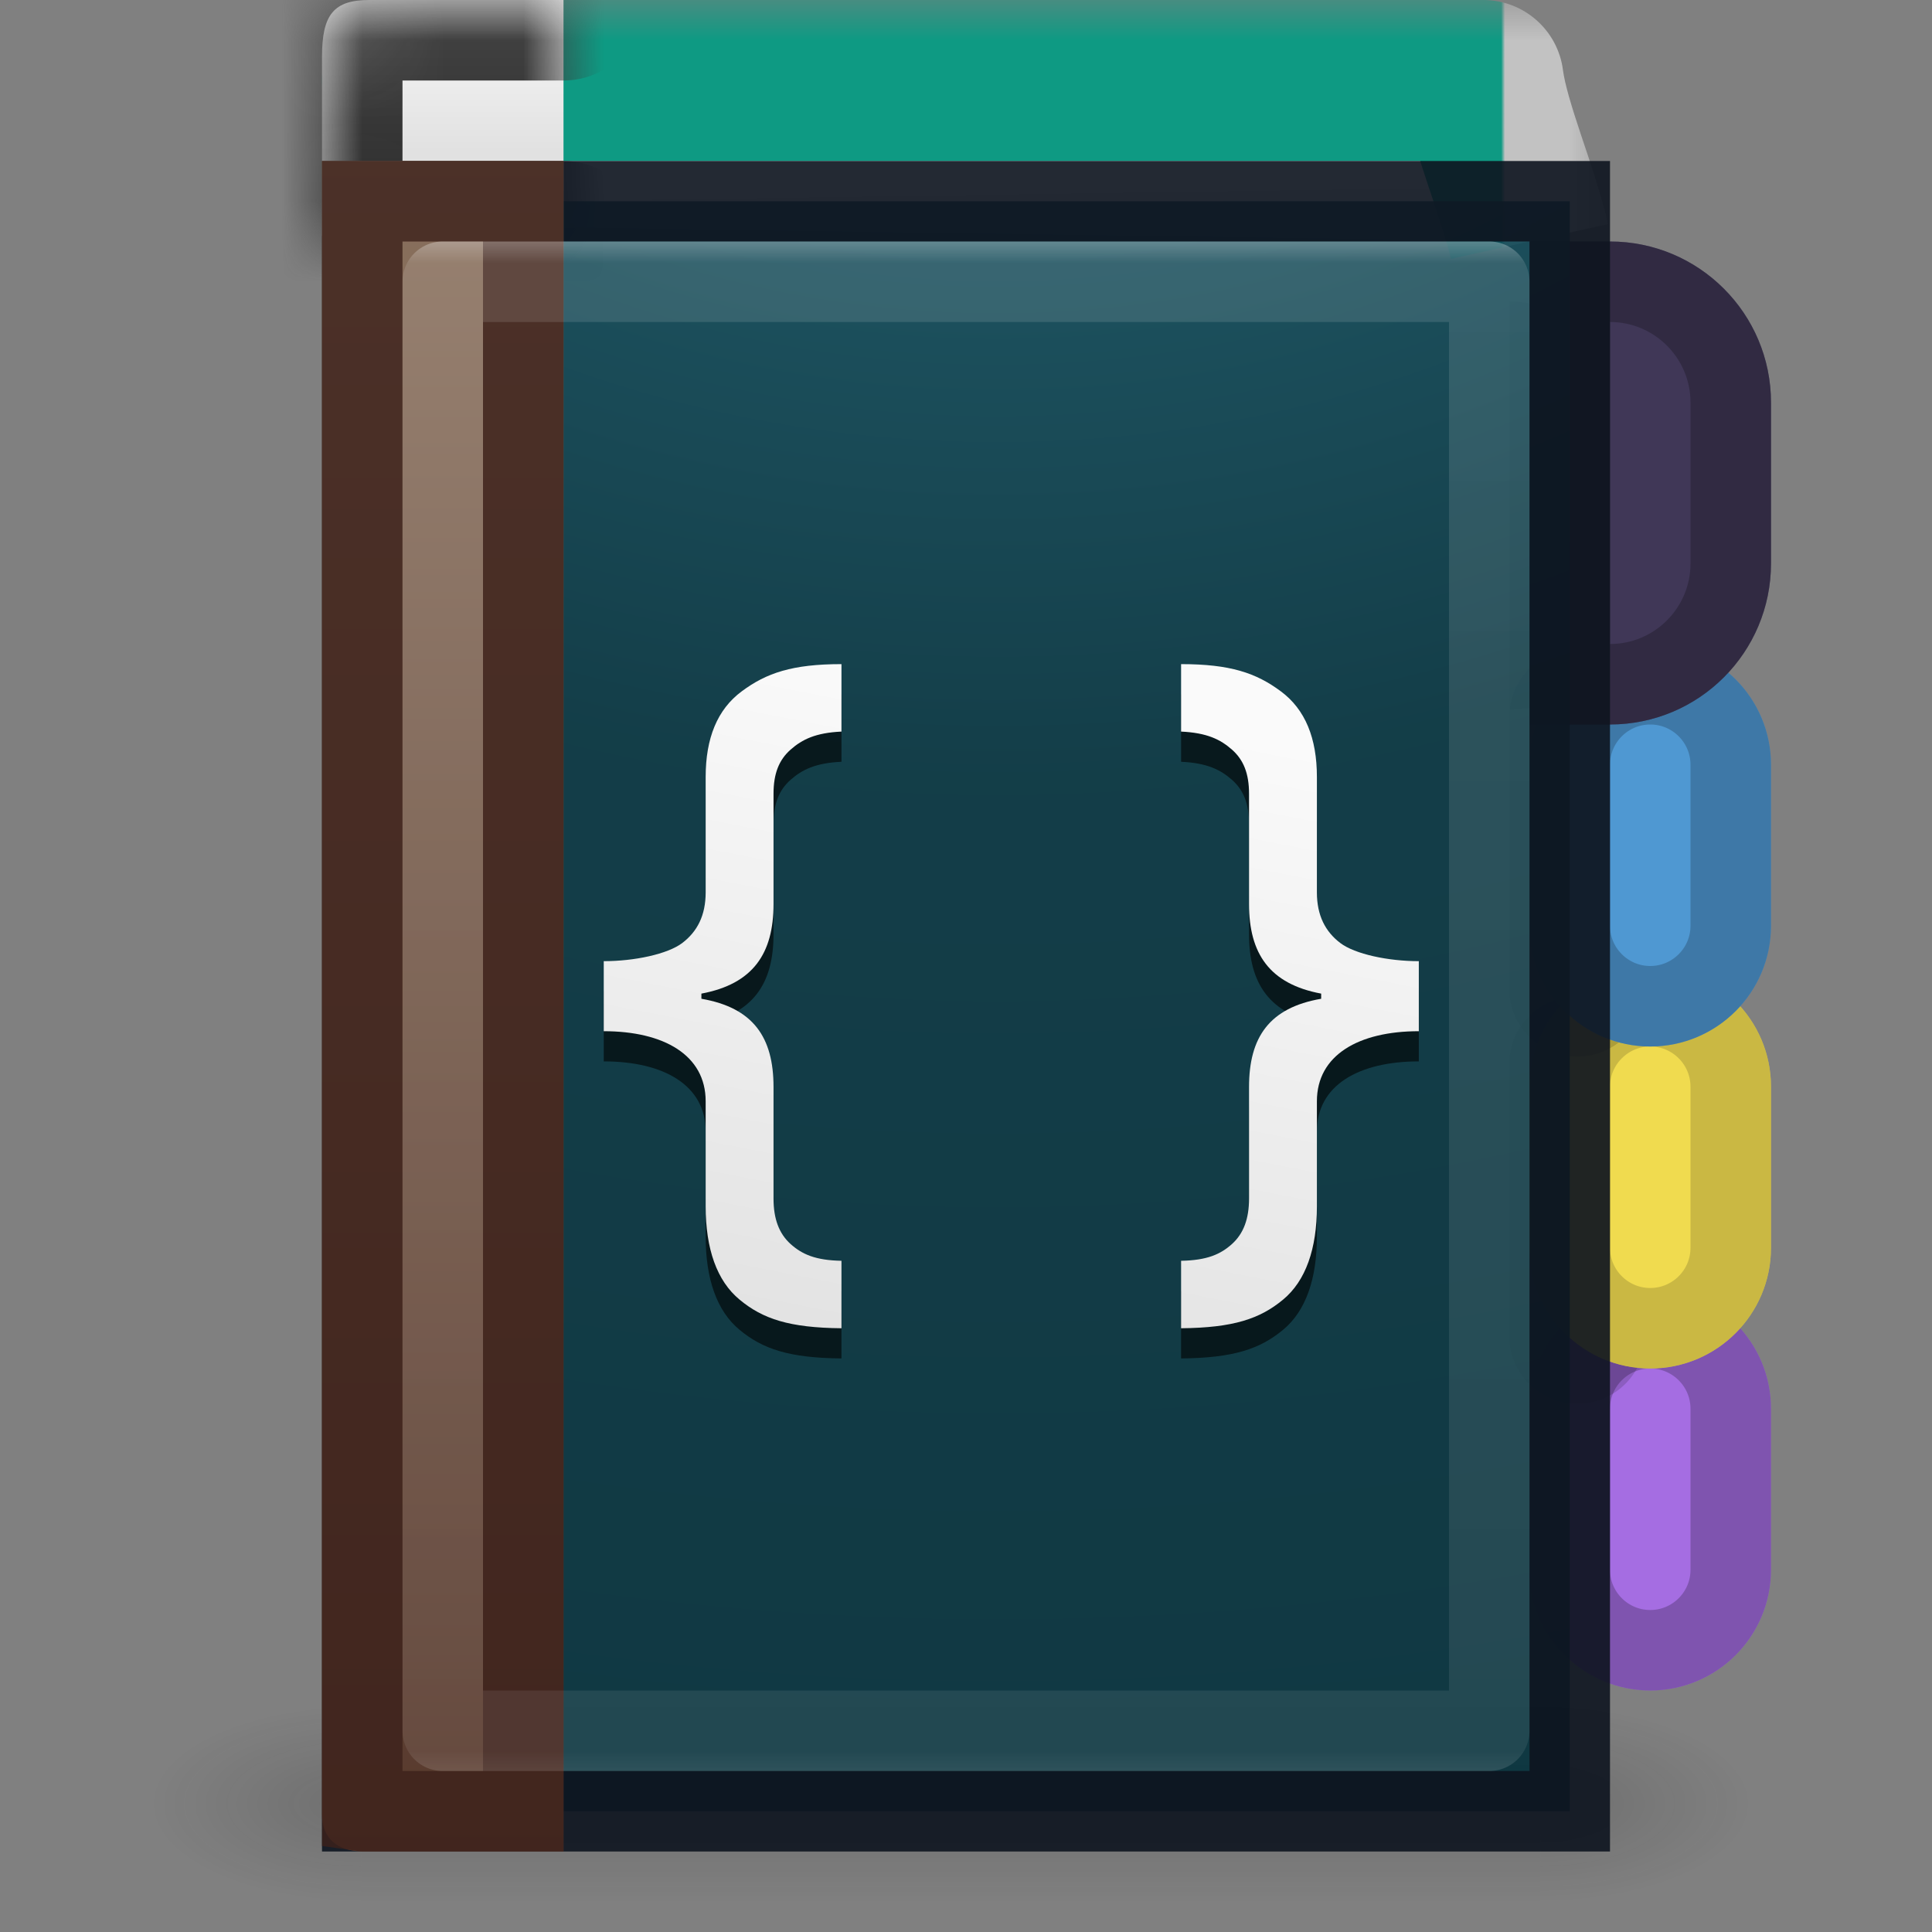 <svg width="24" height="24" viewBox="0 0 24 24" fill="none" xmlns="http://www.w3.org/2000/svg">
<rect x="0" y="0" width="24" height="24" fill="#808080" stroke="none"/>
<g opacity="0.4">
<path opacity="0.4" d="M21.75 21.188H19.135V23.625H21.75V21.188Z" fill="url(#paint0_radial)"/>
<path opacity="0.4" d="M1.875 23.625H4.49V21.188H1.875V23.625Z" fill="url(#paint1_radial)"/>
<path opacity="0.4" d="M19.135 21.188H4.49V23.625H19.135V21.188Z" fill="url(#paint2_linear)"/>
</g>
<path d="M19 17.5C19 16.672 19.672 16 20.5 16V16C21.328 16 22 16.672 22 17.5V19.5C22 20.328 21.328 21 20.5 21V21C19.672 21 19 20.328 19 19.5V17.5Z" fill="#A56DE2"/>
<path d="M21.5 17.5V19.5C21.5 20.052 21.052 20.5 20.5 20.5C19.948 20.5 19.5 20.052 19.5 19.5V17.5C19.5 16.948 19.948 16.5 20.5 16.5C21.052 16.5 21.5 16.948 21.5 17.5Z" stroke="#5B3C7C" stroke-opacity="0.5"/>
<path d="M18.75 13.219C18.75 12.753 19.128 12.375 19.594 12.375V12.375C20.06 12.375 20.438 12.753 20.438 13.219V16.594C20.438 17.06 20.06 17.438 19.594 17.438V17.438C19.128 17.438 18.75 17.06 18.75 16.594V13.219Z" fill="black" fill-opacity="0.15"/>
<path d="M19 13.5C19 12.672 19.672 12 20.5 12V12C21.328 12 22 12.672 22 13.5V15.5C22 16.328 21.328 17 20.5 17V17C19.672 17 19 16.328 19 15.5V13.5Z" fill="#F0DB4F"/>
<path d="M21.5 13.5V15.5C21.5 16.052 21.052 16.5 20.5 16.5C19.948 16.5 19.5 16.052 19.5 15.5V13.5C19.5 12.948 19.948 12.5 20.5 12.5C21.052 12.5 21.5 12.948 21.5 13.5Z" stroke="#A59738" stroke-opacity="0.5"/>
<path d="M18.75 8.906C18.75 8.44 19.128 8.062 19.594 8.062V8.062C20.06 8.062 20.438 8.44 20.438 8.906V12.281C20.438 12.747 20.06 13.125 19.594 13.125V13.125C19.128 13.125 18.75 12.747 18.75 12.281V8.906Z" fill="black" fill-opacity="0.15"/>
<path d="M19 9.5C19 8.672 19.672 8 20.5 8V8C21.328 8 22 8.672 22 9.5V11.5C22 12.328 21.328 13 20.5 13V13C19.672 13 19 12.328 19 11.5V9.5Z" fill="#4F98D2"/>
<path d="M21.5 9.5V11.5C21.5 12.052 21.052 12.5 20.5 12.5C19.948 12.5 19.5 12.052 19.5 11.5V9.5C19.5 8.948 19.948 8.5 20.5 8.5C21.052 8.5 21.5 8.948 21.5 9.5Z" stroke="#2E597C" stroke-opacity="0.5"/>
<path d="M18.75 3.75V3.75C19.682 3.75 20.438 4.506 20.438 5.438V7.125C20.438 8.057 19.682 8.812 18.75 8.812V8.812V3.75Z" fill="black" fill-opacity="0.15"/>
<path d="M19 3H20C21.105 3 22 3.895 22 5V7C22 8.105 21.105 9 20 9H19V3Z" fill="#403757"/>
<path d="M19.5 3.5H20C20.828 3.5 21.5 4.172 21.5 5V7C21.5 7.828 20.828 8.5 20 8.5H19.5V3.5Z" stroke="#231E2F" stroke-opacity="0.5"/>
<mask id="path-15-outside-1" maskUnits="userSpaceOnUse" x="4" y="0" width="16" height="4" fill="black">
<rect fill="white" x="4" width="16" height="4"/>
<path d="M19 3C18.868 2.404 18.497 1.568 18.425 1H5L5.463 2.803"/>
</mask>
<path d="M19 3C18.868 2.404 18.497 1.568 18.425 1H5L5.463 2.803" fill="url(#paint3_linear)"/>
<path d="M18.425 1L19.416 0.873C19.353 0.374 18.928 0 18.425 0V1ZM5 1V0C4.691 0 4.399 0.143 4.21 0.387C4.02 0.631 3.955 0.95 4.031 1.249L5 1ZM19.976 2.784C19.896 2.421 19.746 1.995 19.639 1.673C19.515 1.302 19.439 1.044 19.416 0.873L17.433 1.127C17.484 1.524 17.629 1.968 17.742 2.306C17.871 2.694 17.972 2.984 18.024 3.216L19.976 2.784ZM18.425 0H5V2H18.425V0ZM4.031 1.249L4.495 3.052L6.432 2.554L5.969 0.751L4.031 1.249Z" fill="url(#paint4_linear)" mask="url(#path-15-outside-1)"/>
<mask id="path-17-inside-2" fill="white">
<path d="M7 3H4.6C4.257 3 4 2.968 4 2.927V0.705C4 0.177 4.149 0 4.588 0H7"/>
</mask>
<path d="M7 3H4.6C4.257 3 4 2.968 4 2.927V0.705C4 0.177 4.149 0 4.588 0H7" fill="url(#paint5_linear)"/>
<path d="M7 4C7.552 4 8 3.552 8 3C8 2.448 7.552 2 7 2V4ZM7 1C7.552 1 8 0.552 8 0C8 -0.552 7.552 -1 7 -1V1ZM7 2H4.6V4H7V2ZM4.6 2C4.454 2 4.347 1.993 4.293 1.986C4.259 1.982 4.281 1.982 4.332 1.998C4.349 2.003 4.438 2.029 4.543 2.095C4.596 2.128 4.696 2.198 4.789 2.317C4.89 2.444 5 2.653 5 2.927H3C3 3.484 3.417 3.749 3.481 3.789C3.601 3.865 3.712 3.9 3.76 3.914C3.869 3.947 3.977 3.963 4.05 3.972C4.211 3.991 4.404 4 4.6 4V2ZM5 2.927V0.705H3V2.927H5ZM5 0.705C5 0.613 5.007 0.585 5.005 0.595C5.002 0.61 4.98 0.696 4.897 0.795C4.807 0.903 4.7 0.961 4.623 0.986C4.561 1.006 4.537 1 4.588 1V-1C4.271 -1 3.742 -0.942 3.361 -0.486C3.027 -0.085 3 0.41 3 0.705H5ZM4.588 1H7V-1H4.588V1Z" fill="url(#paint6_linear)" mask="url(#path-17-inside-2)"/>
<path opacity="0.9" d="M4.5 22.5V2.5H19.5V22.5H4.5Z" fill="url(#paint7_radial)" stroke="#0E141F"/>
<path d="M7 2C7 2 7 16.602 7 23H4.524C4.182 23 4 22.831 4 22.541V2H7Z" fill="url(#paint8_linear)"/>
<path d="M6.5 2.5V2.511V2.529V2.547V2.565V2.583V2.602V2.621V2.64V2.659V2.679V2.699V2.719V2.74V2.761V2.782V2.803V2.824V2.846V2.868V2.891V2.913V2.936V2.959V2.982V3.006V3.03V3.054V3.078V3.103V3.128V3.153V3.178V3.204V3.23V3.256V3.282V3.309V3.335V3.362V3.39V3.417V3.445V3.473V3.501V3.53V3.558V3.587V3.616V3.646V3.675V3.705V3.735V3.765V3.796V3.827V3.857V3.889V3.92V3.952V3.983V4.015V4.048V4.08V4.113V4.146V4.179V4.212V4.245V4.279V4.313V4.347V4.382V4.416V4.451V4.486V4.521V4.556V4.592V4.627V4.663V4.7V4.736V4.772V4.809V4.846V4.883V4.92V4.958V4.995V5.033V5.071V5.11V5.148V5.186V5.225V5.264V5.303V5.343V5.382V5.422V5.461V5.501V5.542V5.582V5.622V5.663V5.704V5.745V5.786V5.828V5.869V5.911V5.953V5.995V6.037V6.079V6.122V6.164V6.207V6.25V6.293V6.336V6.38V6.423V6.467V6.511V6.555V6.599V6.643V6.688V6.732V6.777V6.822V6.867V6.912V6.958V7.003V7.049V7.094V7.14V7.186V7.232V7.279V7.325V7.372V7.418V7.465V7.512V7.559V7.606V7.653V7.701V7.748V7.796V7.844V7.892V7.94V7.988V8.036V8.084V8.133V8.181V8.23V8.279V8.328V8.377V8.426V8.475V8.524V8.574V8.623V8.673V8.723V8.773V8.823V8.873V8.923V8.973V9.023V9.074V9.124V9.175V9.226V9.276V9.327V9.378V9.429V9.481V9.532V9.583V9.635V9.686V9.738V9.789V9.841V9.893V9.945V9.997V10.049V10.101V10.153V10.205V10.258V10.31V10.363V10.415V10.468V10.52V10.573V10.626V10.679V10.732V10.785V10.838V10.891V10.944V10.997V11.05V11.104V11.157V11.211V11.264V11.318V11.371V11.425V11.479V11.532V11.586V11.64V11.694V11.748V11.802V11.856V11.91V11.964V12.018V12.072V12.126V12.18V12.235V12.289V12.343V12.398V12.452V12.506V12.561V12.615V12.67V12.724V12.779V12.833V12.888V12.942V12.997V13.052V13.106V13.161V13.216V13.27V13.325V13.38V13.434V13.489V13.544V13.599V13.653V13.708V13.763V13.818V13.873V13.927V13.982V14.037V14.092V14.146V14.201V14.256V14.311V14.366V14.42V14.475V14.53V14.585V14.639V14.694V14.749V14.803V14.858V14.912V14.967V15.022V15.076V15.131V15.185V15.24V15.294V15.349V15.403V15.458V15.512V15.566V15.621V15.675V15.729V15.784V15.838V15.892V15.946V16V16.054V16.108V16.162V16.216V16.27V16.324V16.378V16.432V16.485V16.539V16.593V16.646V16.7V16.753V16.807V16.86V16.913V16.966V17.02V17.073V17.126V17.179V17.232V17.285V17.338V17.39V17.443V17.496V17.548V17.601V17.653V17.706V17.758V17.81V17.862V17.915V17.966V18.018V18.07V18.122V18.174V18.225V18.277V18.328V18.38V18.431V18.482V18.533V18.584V18.635V18.686V18.737V18.788V18.838V18.889V18.939V18.989V19.04V19.09V19.14V19.19V19.24V19.289V19.339V19.388V19.438V19.487V19.536V19.585V19.634V19.683V19.732V19.781V19.829V19.878V19.926V19.974V20.022V20.07V20.118V20.166V20.213V20.261V20.308V20.355V20.402V20.45V20.496V20.543V20.59V20.636V20.683V20.729V20.775V20.821V20.866V20.912V20.958V21.003V21.048V21.093V21.138V21.183V21.228V21.273V21.317V21.361V21.405V21.449V21.493V21.537V21.58V21.624V21.667V21.71V21.753V21.796V21.838V21.881V21.923V21.965V22.007V22.049V22.09V22.132V22.173V22.214V22.255V22.296V22.336V22.377V22.417V22.457V22.497V22.5H4.524C4.515 22.5 4.507 22.5 4.5 22.499V2.5H6.5Z" stroke="#3D211B" stroke-opacity="0.8"/>
<path opacity="0.5" d="M5.5 3.5H18.5V21.5H5.5V3.5Z" stroke="url(#paint9_linear)" stroke-linecap="round" stroke-linejoin="round"/>
<path d="M10.453 8.625C9.843 8.625 9.52 8.735 9.214 8.963C8.91 9.188 8.766 9.546 8.766 10.027V11.461C8.766 11.748 8.661 11.948 8.476 12.089C8.293 12.228 7.879 12.315 7.5 12.315V13.185C8.247 13.185 8.766 13.482 8.766 14.055V15.36C8.766 15.887 8.904 16.286 9.188 16.52C9.474 16.758 9.804 16.869 10.453 16.875V16.037C10.13 16.031 9.964 15.957 9.82 15.828C9.677 15.698 9.609 15.516 9.609 15.264V13.878C9.609 13.259 9.356 12.893 8.713 12.782V12.718C9.356 12.598 9.609 12.219 9.609 11.606V10.236C9.609 9.984 9.677 9.815 9.82 9.688C9.966 9.559 10.133 9.478 10.453 9.463V8.625ZM14.672 8.625V9.463C14.992 9.478 15.159 9.559 15.305 9.688C15.448 9.815 15.516 9.984 15.516 10.236V11.606C15.516 12.219 15.769 12.598 16.412 12.718V12.782C15.769 12.893 15.516 13.259 15.516 13.878V15.264C15.516 15.516 15.448 15.698 15.305 15.828C15.161 15.957 14.995 16.031 14.672 16.037V16.875C15.321 16.869 15.651 16.758 15.938 16.52C16.221 16.286 16.359 15.887 16.359 15.36V14.055C16.359 13.482 16.878 13.185 17.625 13.185V12.315C17.246 12.315 16.832 12.228 16.649 12.089C16.464 11.948 16.359 11.748 16.359 11.461V10.027C16.359 9.546 16.215 9.188 15.911 8.963C15.605 8.735 15.282 8.625 14.672 8.625Z" fill="black" fill-opacity="0.6"/>
<path d="M10.453 8.25C9.843 8.25 9.52 8.36 9.214 8.588C8.91 8.813 8.766 9.171 8.766 9.652V11.086C8.766 11.373 8.661 11.573 8.476 11.714C8.293 11.853 7.879 11.94 7.5 11.94V12.81C8.247 12.81 8.766 13.107 8.766 13.68V14.985C8.766 15.512 8.904 15.911 9.188 16.145C9.474 16.383 9.804 16.494 10.453 16.5V15.662C10.13 15.656 9.964 15.582 9.82 15.453C9.677 15.323 9.609 15.141 9.609 14.889V13.503C9.609 12.884 9.356 12.518 8.713 12.407V12.343C9.356 12.223 9.609 11.844 9.609 11.231V9.861C9.609 9.609 9.677 9.44 9.82 9.313C9.966 9.184 10.133 9.103 10.453 9.088V8.25ZM14.672 8.25V9.088C14.992 9.103 15.159 9.184 15.305 9.313C15.448 9.44 15.516 9.609 15.516 9.861V11.231C15.516 11.844 15.769 12.223 16.412 12.343V12.407C15.769 12.518 15.516 12.884 15.516 13.503V14.889C15.516 15.141 15.448 15.323 15.305 15.453C15.161 15.582 14.995 15.656 14.672 15.662V16.5C15.321 16.494 15.651 16.383 15.938 16.145C16.221 15.911 16.359 15.512 16.359 14.985V13.68C16.359 13.107 16.878 12.81 17.625 12.81V11.94C17.246 11.94 16.832 11.853 16.649 11.714C16.464 11.573 16.359 11.373 16.359 11.086V9.652C16.359 9.171 16.215 8.813 15.911 8.588C15.605 8.36 15.282 8.25 14.672 8.25Z" fill="url(#paint10_linear)"/>
<defs>
<radialGradient id="paint0_radial" cx="0" cy="0" r="1" gradientUnits="userSpaceOnUse" gradientTransform="translate(19.131 22.406) scale(2.62 1.219)">
<stop stop-color="#181818"/>
<stop offset="1" stop-color="#181818" stop-opacity="0"/>
</radialGradient>
<radialGradient id="paint1_radial" cx="0" cy="0" r="1" gradientUnits="userSpaceOnUse" gradientTransform="translate(4.494 22.406) rotate(180) scale(2.62 1.219)">
<stop stop-color="#181818"/>
<stop offset="1" stop-color="#181818" stop-opacity="0"/>
</radialGradient>
<linearGradient id="paint2_linear" x1="12.366" y1="23.635" x2="12.366" y2="21.187" gradientUnits="userSpaceOnUse">
<stop stop-color="#181818" stop-opacity="0"/>
<stop offset="0.5" stop-color="#181818"/>
<stop offset="1" stop-color="#181818" stop-opacity="0"/>
</linearGradient>
<linearGradient id="paint3_linear" x1="12.356" y1="1.159" x2="12.38" y2="2.784" gradientUnits="userSpaceOnUse">
<stop stop-color="#F5F5F5"/>
<stop offset="1" stop-color="#E1E1E1"/>
</linearGradient>
<linearGradient id="paint4_linear" x1="3.404" y1="0.698" x2="19.281" y2="0.698" gradientUnits="userSpaceOnUse">
<stop stop-color="#0E9A83"/>
<stop offset="0.96" stop-color="#0E9A83"/>
<stop offset="0.963" stop-color="#C2C2C2"/>
<stop offset="1" stop-color="#C2C2C2"/>
</linearGradient>
<linearGradient id="paint5_linear" x1="6.492" y1="0.375" x2="6.492" y2="1.875" gradientUnits="userSpaceOnUse">
<stop stop-color="#F5F5F5"/>
<stop offset="1" stop-color="#E1E1E1"/>
</linearGradient>
<linearGradient id="paint6_linear" x1="15.7" y1="3.038" x2="15.7" y2="-0.046" gradientUnits="userSpaceOnUse">
<stop stop-color="#272727"/>
<stop offset="1" stop-color="#454545"/>
</linearGradient>
<radialGradient id="paint7_radial" cx="0" cy="0" r="1" gradientUnits="userSpaceOnUse" gradientTransform="translate(12.378 -5.318) rotate(90) scale(57.05 67.135)">
<stop stop-color="#206A7C"/>
<stop offset="0.262" stop-color="#073642"/>
<stop offset="0.705" stop-color="#002B36"/>
<stop offset="1" stop-color="#00161C"/>
</radialGradient>
<linearGradient id="paint8_linear" x1="5.5" y1="2" x2="5.5" y2="23" gradientUnits="userSpaceOnUse">
<stop stop-color="#8A715E"/>
<stop offset="1" stop-color="#57392D"/>
</linearGradient>
<linearGradient id="paint9_linear" x1="12" y1="2.743" x2="12" y2="22.257" gradientUnits="userSpaceOnUse">
<stop stop-color="white"/>
<stop offset="0.027" stop-color="white" stop-opacity="0.235"/>
<stop offset="0.974" stop-color="white" stop-opacity="0.157"/>
<stop offset="1" stop-color="white" stop-opacity="0.392"/>
</linearGradient>
<linearGradient id="paint10_linear" x1="10.98" y1="8.25" x2="8.377" y2="21.533" gradientUnits="userSpaceOnUse">
<stop stop-color="#FAFAFA"/>
<stop offset="1" stop-color="#D4D4D4"/>
</linearGradient>
</defs>
</svg>
